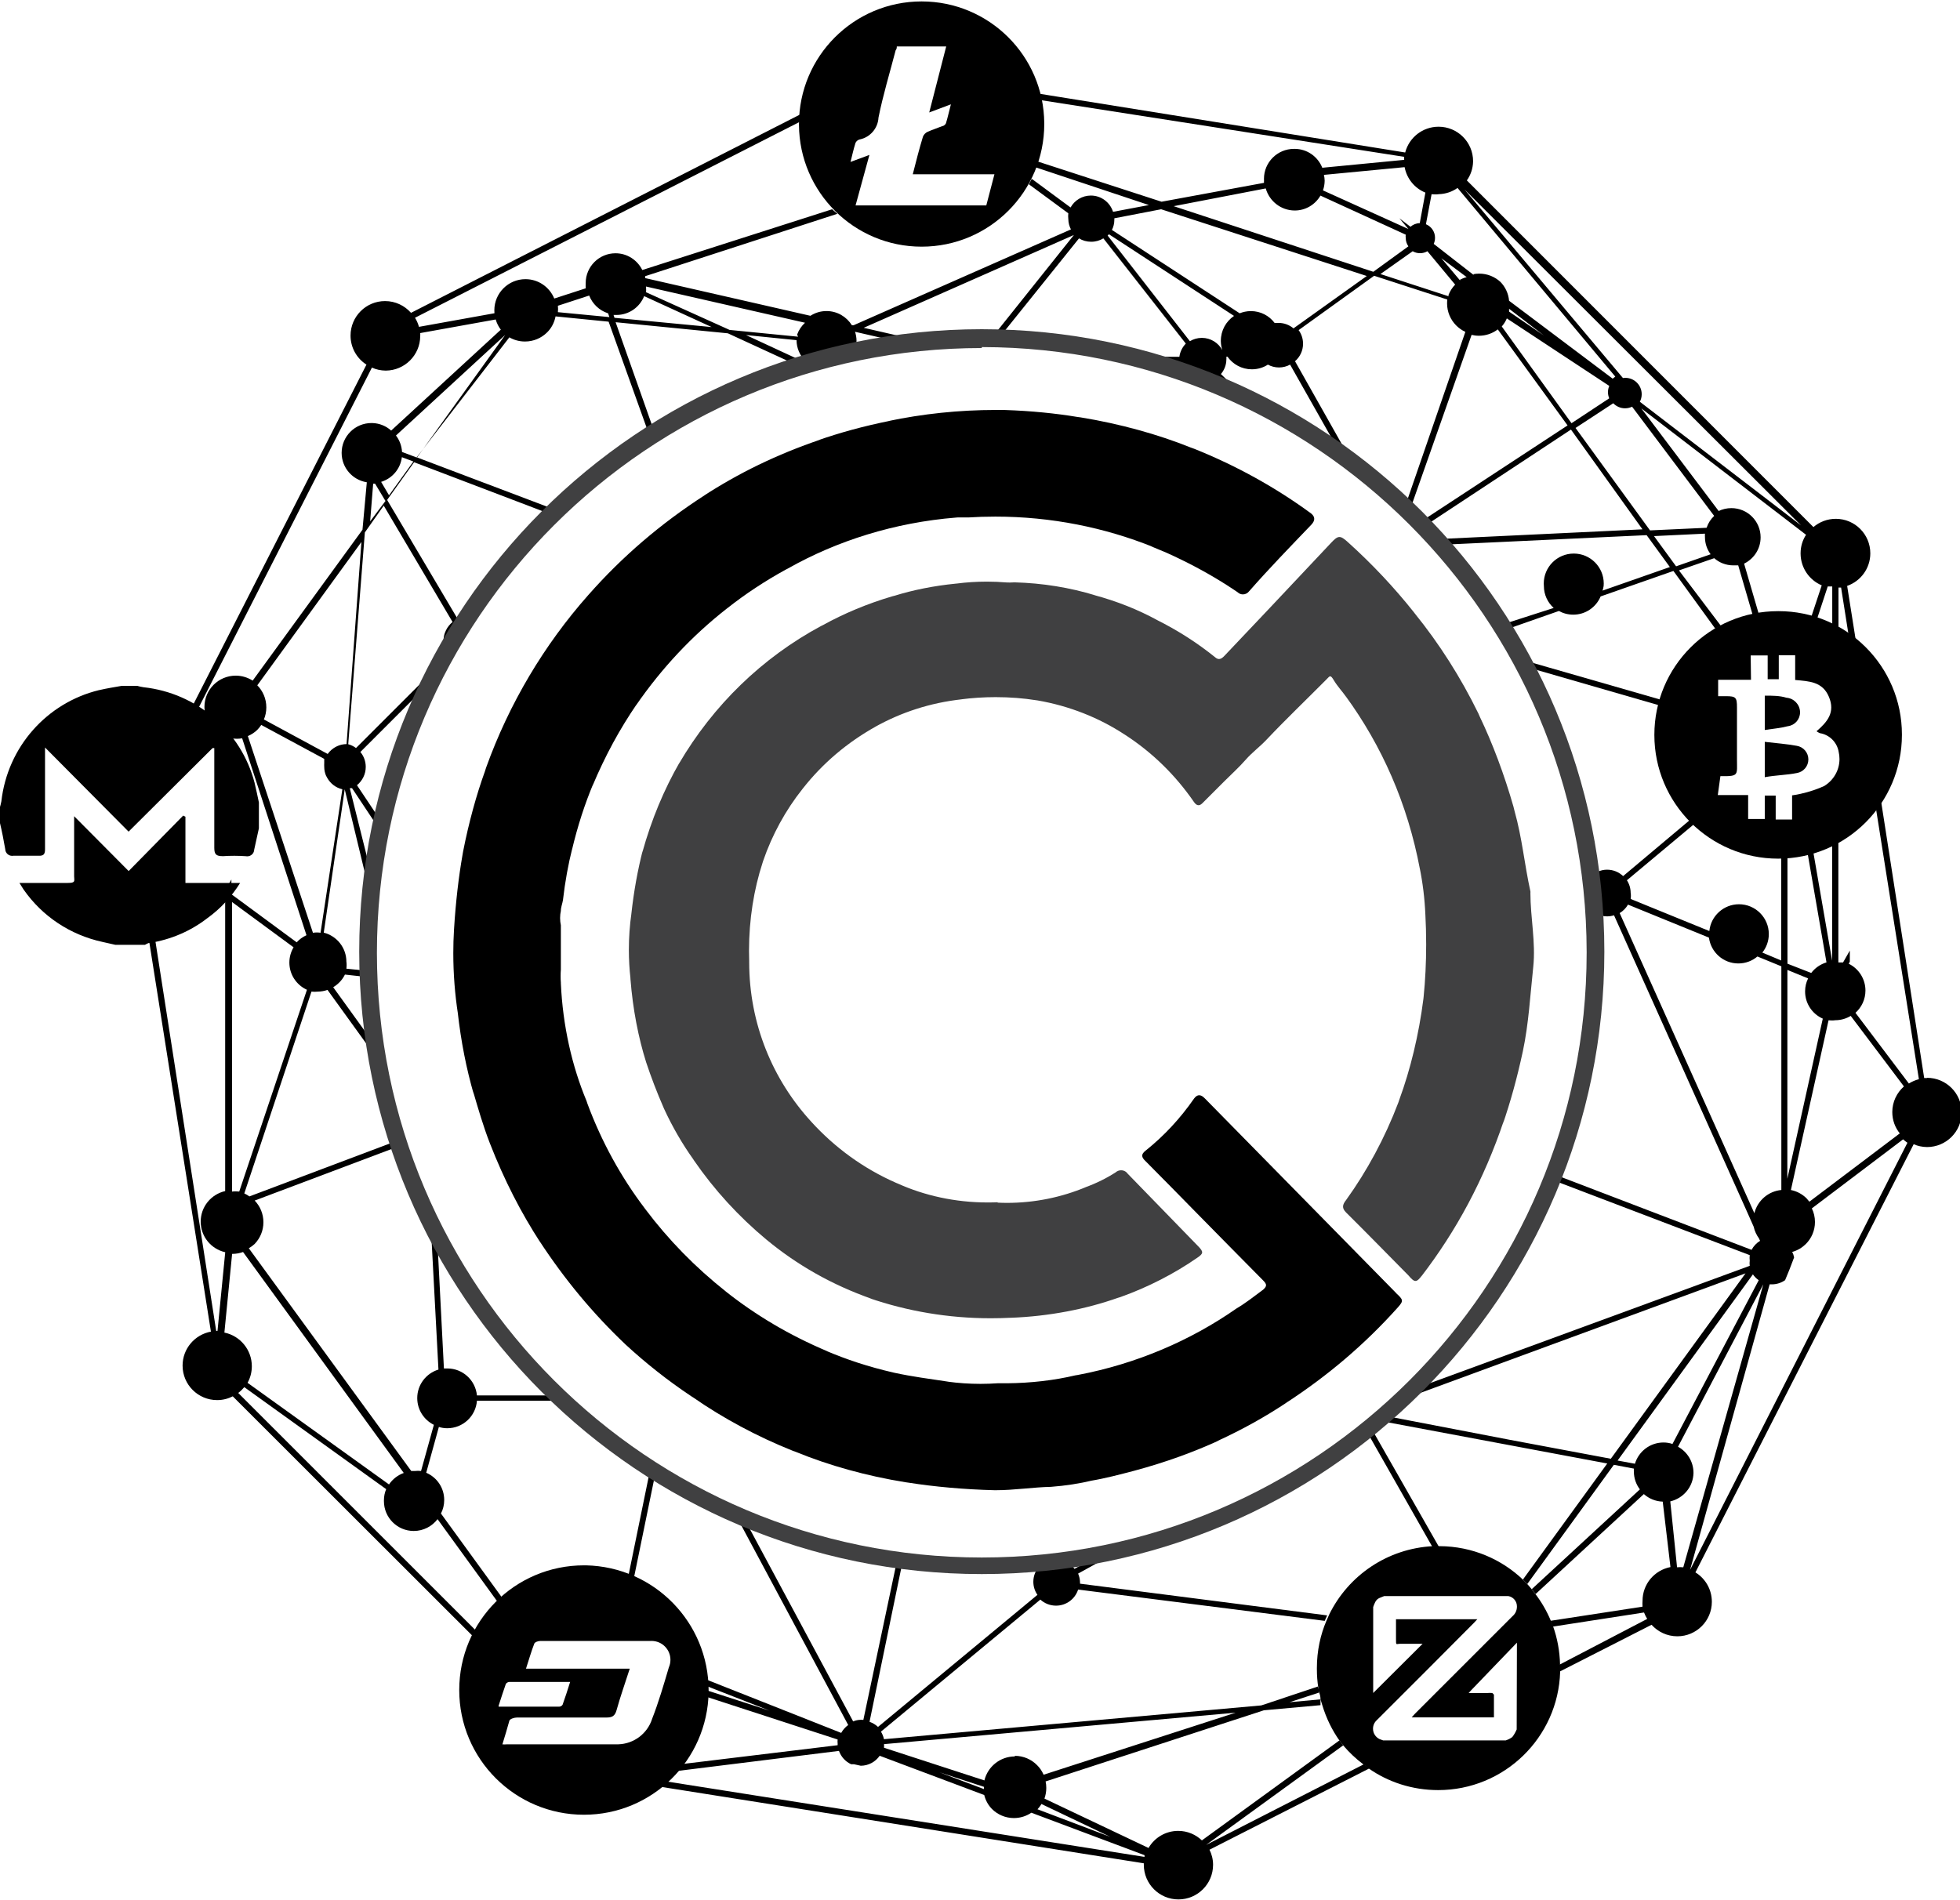<!-- Generated by IcoMoon.io -->
<svg version="1.1" xmlns="http://www.w3.org/2000/svg" width="33" height="32" viewBox="0 0 33 32">
<title>call</title>
<path fill="#000" d="M32.445 18.154h-0.048l-0.727-4.669c-0.029 0.041-0.054 0.083-0.086 0.124l0.724 4.565c-0.064 0.017-0.12 0.042-0.171 0.074l0.002-0.001-0.899-1.191c0.103-0.092 0.168-0.226 0.168-0.375 0-0.197-0.114-0.368-0.279-0.45l-0.003-0.001 0.019-0.035v-0.025s0-0.025 0-0.038 0-0.025 0-0.035v-0.089l-0.114 0.2h-0.079v-2.043l-0.105 0.054v1.96l-0.318-1.836-0.095 0.025 0.318 1.839c-0.105 0.032-0.193 0.094-0.256 0.177l-0.001 0.001-0.4-0.156v-1.804h-0.105v1.75l-0.318-0.133c0.068-0.085 0.109-0.194 0.109-0.312 0-0.277-0.225-0.502-0.502-0.502-0.259 0-0.473 0.197-0.499 0.449l-0 0.002-1.325-0.54c0.002-0.015 0.004-0.033 0.004-0.051s-0.001-0.036-0.004-0.053l0 0.002c0-0 0-0 0-0 0-0.079-0.024-0.153-0.064-0.214l0.001 0.001 1.14-0.953-0.070-0.070-1.134 0.953c-0.070-0.067-0.165-0.108-0.27-0.108-0 0-0 0-0 0h0c-0.058 0-0.112 0.013-0.161 0.036l0.002-0.001-0.105-0.178q0.064 0.438 0.092 0.889c0.050 0.025 0.109 0.040 0.172 0.040 0.042 0 0.082-0.007 0.12-0.019l-0.003 0.001 2.224 4.958 0.127 0.286c0.017 0.075 0.048 0.141 0.090 0.198l-0.001-0.001 0.019 0.041c-0.061 0.037-0.109 0.089-0.142 0.15l-0.001 0.002-3.281-1.255-0.035 0.092 3.285 1.252c-0.002 0.014-0.003 0.030-0.003 0.046s0.001 0.032 0.003 0.048l-0-0.002c-0.002 0.013-0.003 0.029-0.003 0.044s0.001 0.031 0.003 0.046l-0-0.002-5.591 2.052-0.172 0.168 5.692-2.093-2.268 3.122-1.696-0.318-2.081-0.4-0.095 0.083 3.812 0.715-1.42 1.954 0.073 0.076 1.458-2.008 0.337 0.064c-0 0.007-0.001 0.015-0.001 0.024s0 0.017 0.001 0.025l-0-0.001c0 0 0 0.001 0 0.001 0 0.114 0.038 0.218 0.102 0.302l-0.001-0.001-1.82 1.68 0.064 0.083 1.823-1.684c0.084 0.075 0.195 0.123 0.317 0.127l0.001 0 0.13 1.102c-0.27 0.053-0.47 0.287-0.47 0.568 0 0 0 0 0 0.001v-0c-0.001 0.015-0.002 0.032-0.002 0.049s0.001 0.034 0.002 0.051l-0-0.002-1.55 0.238 0.038 0.098 1.537-0.238c0.016 0.041 0.034 0.077 0.055 0.11l-0.001-0.002-1.468 0.766c0 0.022 0 0.041 0 0.064s0 0.035 0 0.054l1.541-0.785c0.107 0.119 0.262 0.194 0.434 0.194 0.321 0 0.581-0.26 0.581-0.581 0-0.209-0.11-0.392-0.275-0.494l-0.002-0.001 3.675-7.211c0.066 0.030 0.144 0.047 0.225 0.048h0c0.322 0 0.583-0.261 0.583-0.583s-0.261-0.583-0.583-0.583v0zM30.787 17.182c0.017 0.002 0.036 0.003 0.056 0.003s0.039-0.001 0.058-0.004l-0.002 0c0.096-0 0.186-0.027 0.263-0.074l-0.002 0.001 0.896 1.188c-0.12 0.106-0.196 0.26-0.196 0.432 0 0.136 0.047 0.261 0.127 0.36l-0.001-0.001-1.522 1.15-0.048-0.057c-0.070-0.069-0.16-0.119-0.26-0.139l-0.003-0.001zM30.094 16.334l0.349 0.143c-0.032 0.063-0.051 0.137-0.051 0.216v0c0 0.001 0 0.002 0 0.004 0 0.203 0.121 0.378 0.295 0.456l0.003 0.001-0.597 2.697zM29.538 20.431l-2.268-5.054c0.058-0.035 0.106-0.084 0.139-0.141l0.001-0.002 1.363 0.556c0.033 0.247 0.242 0.435 0.495 0.435 0.123 0 0.235-0.044 0.322-0.118l-0.001 0.001 0.403 0.165v3.767c-0.221 0.021-0.4 0.179-0.453 0.387l-0.001 0.004zM27.527 24.65l-0.292-0.054 2.278-3.135c0.027 0.039 0.060 0.071 0.097 0.098l0.001 0.001-1.452 2.757c-0.045-0.016-0.098-0.025-0.152-0.025h-0c-0.226 0.001-0.416 0.15-0.479 0.355l-0.001 0.004zM28.236 26.393v0l-0.114-1.109c0.222-0.052 0.386-0.246 0.391-0.479v-0c-0-0.189-0.104-0.354-0.258-0.44l-0.003-0.001 1.436-2.735-1.347 4.765c-0.016-0.002-0.034-0.003-0.052-0.003s-0.037 0.001-0.055 0.003l0.002-0zM28.455 26.438v0l1.34-4.809h0.041c0.082-0.001 0.158-0.027 0.22-0.071l-0.001 0.001c0.048-0.111 0.095-0.232 0.152-0.384v0c-0.007-0.035-0.018-0.066-0.033-0.094l0.001 0.002c0.090-0.025 0.167-0.072 0.229-0.133v0c0.095-0.095 0.154-0.226 0.154-0.371 0-0.083-0.019-0.162-0.054-0.232l0.001 0.003 1.537-1.163c0.022 0.020 0.046 0.039 0.071 0.056l0.002 0.001z"></path>
<path fill="#000" d="M25.745 11.245l2.198 0.635 0.025-0.095-2.287-0.658z"></path>
<path fill="#000" d="M20.307 31.069l2.309-1.677-0.064-0.083-2.316 1.684c-0.104-0.099-0.244-0.16-0.399-0.16-0.212 0-0.398 0.114-0.498 0.285l-0.001 0.003-1.753-0.832c0.019-0.053 0.031-0.115 0.031-0.179 0-0.039-0.004-0.077-0.012-0.114l0.001 0.004 3.675-1.198 0.953-0.086v-0.098l-0.521 0.048 0.496-0.162q0-0.051-0.019-0.102l-0.953 0.318-6.353 0.569c-0.010-0.048-0.028-0.091-0.052-0.129l0.001 0.002 2.684-2.224c0.069 0.063 0.162 0.102 0.264 0.102 0.173 0 0.32-0.112 0.371-0.268l0.001-0.003 4.152 0.527 0.041-0.092-4.161-0.534c0-0.003 0-0.006 0-0.010s-0-0.007-0-0.010l0 0c-0.001-0.054-0.012-0.105-0.033-0.152l0.001 0.002 0.575-0.318-0.318 0.060-0.318 0.178c-0.033-0.044-0.073-0.080-0.119-0.107l-0.002-0.001q-0.229 0.032-0.461 0.054c-0.068 0.070-0.111 0.166-0.111 0.271 0 0.083 0.026 0.16 0.070 0.222l-0.001-0.001-2.684 2.224c-0.040-0.037-0.087-0.066-0.14-0.085l-0.003-0.001 0.55-2.665h-0.098l-0.556 2.633c-0.011-0.001-0.023-0.002-0.036-0.002-0.049 0-0.096 0.010-0.138 0.028l0.002-0.001-1.811-3.373-0.143-0.060 1.871 3.494c-0.049 0.035-0.088 0.080-0.117 0.131l-0.001 0.002-2.287-0.905q0 0.054 0 0.108l1.080 0.422-1.077-0.349s0 0.022 0 0.035 0 0.051 0 0.076l2.224 0.724c-0.001 0.010-0.002 0.022-0.002 0.033s0.001 0.023 0.002 0.035l-0-0.001s0 0.019 0 0.029l-2.624 0.318-0.092 0.118 2.738-0.34c0.037 0.101 0.11 0.181 0.204 0.224l0.002 0.001h0.048l0.114 0.025c0.131-0.001 0.247-0.067 0.317-0.167l0.001-0.001 1.76 0.661c0.023 0.092 0.068 0.172 0.13 0.235l-0-0c0.095 0.095 0.226 0.153 0.37 0.153 0.11 0 0.211-0.034 0.295-0.091l-0.002 0.001 1.906 0.715v0.029l-8.052-1.271-0.105 0.089 8.145 1.29c-0 0.004-0 0.008-0 0.013s0 0.009 0 0.013l-0-0.001c0 0.322 0.261 0.583 0.583 0.583s0.583-0.261 0.583-0.583v0c-0-0.093-0.023-0.18-0.062-0.257l0.002 0.003 2.691-1.369-0.092-0.070zM15.816 29.846l0.75 0.245s0 0.025 0 0.038zM17.086 29.579v0c-0.247 0.001-0.454 0.171-0.511 0.4l-0.001 0.004-1.69-0.55c0.001-0.009 0.001-0.020 0.001-0.030s-0-0.021-0.001-0.032l0 0.001 5.921-0.53-3.234 1.045c-0.028-0.063-0.065-0.117-0.111-0.162l-0-0c-0.095-0.096-0.226-0.155-0.372-0.156h-0zM17.468 30.469c0.024-0.026 0.047-0.055 0.065-0.087l0.001-0.002 1.159 0.553z"></path>
<path fill="#000" d="M23.134 24.040l-0.168 0.133 0.064-0.035 1.083 1.906h0.111l-1.118-1.96z"></path>
<path fill="#000" d="M10.94 24.78l-0.368 1.798 0.092 0.038 0.365-1.779z"></path>
<path fill="#000" d="M28.268 9.606l0.594-0.206c0.084 0.075 0.196 0.12 0.318 0.121h0.086l0.248 0.851 0.102-0.019-0.251-0.861c0.166-0.082 0.278-0.249 0.278-0.443 0-0.272-0.22-0.492-0.492-0.492-0.078 0-0.152 0.018-0.217 0.050l0.003-0.001-1.302-1.728 2.773 2.128c-0.058 0.088-0.092 0.196-0.092 0.311 0 0.002 0 0.004 0 0.007v-0c0.002 0.239 0.146 0.443 0.352 0.532l0.004 0.001-0.178 0.537 0.098 0.032 0.181-0.55h0.076v0.635l0.105 0.054v-0.67h0.044l0.127 0.804 0.121 0.089-0.146-0.921c0.229-0.081 0.39-0.296 0.39-0.549 0-0.321-0.26-0.581-0.581-0.581-0.144 0-0.277 0.053-0.378 0.14l0.001-0.001-5.835-5.838c0.063-0.088 0.102-0.198 0.105-0.317v-0.001c0-0.001 0-0.003 0-0.005 0-0.321-0.26-0.581-0.581-0.581-0.269 0-0.495 0.182-0.561 0.43l-0.001 0.004-6.15-0.988c0 0.035 0.019 0.073 0.025 0.108l6.108 0.953c-0.001 0.008-0.001 0.016-0.001 0.025s0 0.018 0.001 0.027l-0-0.001-1.379 0.133c-0.074-0.186-0.252-0.316-0.46-0.318h-0c-0.005-0-0.011-0-0.017-0-0.279 0-0.505 0.226-0.505 0.505 0 0.010 0 0.020 0.001 0.030l-0-0.001c-0 0.006-0.001 0.012-0.001 0.019s0 0.013 0.001 0.020l-0-0.001-1.725 0.318-2.084-0.677-0.035 0.098 1.906 0.635-0.604 0.114c-0.051-0.16-0.199-0.274-0.373-0.274-0.146 0-0.274 0.080-0.341 0.199l-0.001 0.002-0.654-0.483-0.048 0.092 0.664 0.489c-0.002 0.014-0.003 0.031-0.003 0.048s0.001 0.033 0.003 0.050l-0-0.002c0.001 0.064 0.017 0.124 0.045 0.177l-0.001-0.002-3.659 1.614h-0.029c-0.090-0.144-0.248-0.239-0.427-0.239-0.101 0-0.195 0.030-0.273 0.081l0.002-0.001-2.783-0.635v-0.032l3.237-1.051-0.089-0.076-3.196 1.023c-0.083-0.168-0.254-0.282-0.451-0.282-0.277 0-0.502 0.225-0.502 0.502 0 0.004 0 0.008 0 0.013v-0.001c-0.001 0.011-0.001 0.025-0.001 0.038s0.001 0.027 0.002 0.040l-0-0.002-0.53 0.172c-0.080-0.193-0.267-0.326-0.485-0.326-0.289 0-0.524 0.235-0.524 0.524 0 0.017 0.001 0.035 0.002 0.052l-0-0.002-1.271 0.229c-0.016-0.058-0.039-0.109-0.068-0.155l0.001 0.002 6.48-3.3c0-0.041 0-0.079 0-0.121l-6.547 3.338c-0.107-0.121-0.263-0.198-0.437-0.198-0.321 0-0.581 0.26-0.581 0.581 0 0.205 0.106 0.385 0.266 0.488l0.002 0.001-3.018 5.924 0.089 0.057 3.021-5.931c0.068 0.032 0.148 0.050 0.232 0.051h0c0.32-0.002 0.58-0.261 0.581-0.581v-0c0-0.008 0.001-0.016 0.001-0.025s-0-0.018-0.001-0.027l0 0.001 1.271-0.229c0.019 0.066 0.049 0.123 0.087 0.173l-0.001-0.001-1.846 1.699c-0.084-0.076-0.195-0.123-0.317-0.127l-0.001-0c-0.004-0-0.009-0-0.014-0-0.277 0-0.502 0.225-0.502 0.502 0 0.25 0.182 0.456 0.421 0.495l0.003 0-0.073 0.8-1.849 2.541c-0.081-0.052-0.179-0.084-0.285-0.084-0.291 0-0.527 0.236-0.527 0.527 0 0.139 0.054 0.266 0.142 0.36l-0-0-0.060 0.070 0.073 0.073 0.067-0.079c0.037 0.025 0.081 0.047 0.126 0.062l0.004 0.001v0.257q0.057 0.083 0.105 0.168v-0.384c0.027 0.005 0.058 0.008 0.089 0.008s0.062-0.003 0.092-0.008l-0.003 0 1.083 3.316c-0.065 0.030-0.12 0.070-0.165 0.12l-0 0-1.099-0.81v-0.248q-0.048 0.089-0.105 0.168v0l-0.060 0.086 0.060 0.044v4.949c-0.238 0.055-0.412 0.264-0.412 0.515s0.175 0.46 0.409 0.514l0.004 0.001-0.13 1.325h-0.022l-1.029-6.598-0.102 0.022 1.042 6.588c-0.273 0.051-0.477 0.288-0.477 0.572 0 0.321 0.26 0.581 0.581 0.581 0.001 0 0.002 0 0.003 0h-0c0.095-0 0.185-0.024 0.264-0.065l-0.003 0.002 4.069 4.066 0.051-0.095-4.028-4.028c0.038-0.029 0.072-0.062 0.101-0.097l0.001-0.001 2.389 1.718c-0.024 0.055-0.038 0.12-0.038 0.187v0c-0 0.005-0 0.010-0 0.015 0 0.277 0.225 0.502 0.502 0.502 0.163 0 0.308-0.078 0.4-0.198l0.001-0.001 1.042 1.436 0.076-0.070-1.061-1.461c0.035-0.066 0.055-0.144 0.055-0.228 0-0.205-0.123-0.38-0.3-0.457l-0.003-0.001 0.213-0.772c0.042 0.014 0.090 0.022 0.14 0.022h0c0 0 0.001 0 0.001 0 0.264 0 0.48-0.203 0.5-0.462l0-0.002h1.388l-0.092-0.089h-1.296c-0.025-0.256-0.239-0.454-0.499-0.454h-0.057l-0.111-2.17-0.108-0.203 0.127 2.392c-0.208 0.064-0.357 0.255-0.357 0.48 0 0.197 0.113 0.367 0.277 0.449l0.003 0.001-0.216 0.778c-0.016-0.002-0.034-0.003-0.052-0.003s-0.037 0.001-0.055 0.003l0.002-0h-0.060l-2.735-3.751c0.037-0.021 0.070-0.046 0.099-0.073l-0 0c0.091-0.095 0.147-0.223 0.147-0.365s-0.056-0.271-0.147-0.365l0 0 2.386-0.899-0.032-0.092-2.443 0.921c-0.025-0.018-0.053-0.035-0.083-0.049l-0.003-0.001 1.131-3.399c0.016 0.002 0.035 0.003 0.054 0.003s0.038-0.001 0.056-0.003l-0.002 0c0.058-0.001 0.114-0.011 0.165-0.030l-0.003 0.001 0.766 1.061q-0.019-0.111-0.035-0.226l-0.635-0.88c0.085-0.051 0.153-0.123 0.196-0.21l0.001-0.003 0.343 0.038c0-0.035 0-0.070 0-0.105l-0.318-0.032c0.002-0.018 0.004-0.038 0.004-0.059s-0.001-0.041-0.004-0.061l0 0.002c-0-0.235-0.161-0.432-0.378-0.488l-0.003-0.001 0.353-2.414 0.368 1.525q0-0.137 0.035-0.273l-0.318-1.271h0.038l0.391 0.588 0.029-0.133-0.337-0.505c0.090-0.073 0.148-0.184 0.148-0.308 0-0.096-0.034-0.184-0.091-0.252l0 0.001 0.972-0.972q0.060-0.133 0.127-0.267l-1.172 1.172c-0.037-0.028-0.080-0.050-0.128-0.063l-0.003-0.001 0.28-3.567 0.318-0.451 1.159 1.96c-0.047 0.037-0.084 0.084-0.11 0.137l-0.001 0.002-0.019 0.044c-0.014 0.038-0.022 0.081-0.022 0.127v0c-0 0.007-0.001 0.015-0.001 0.024s0 0.017 0.001 0.025l-0-0.001q0.124-0.213 0.254-0.419h-0.022l-1.182-1.995 0.454-0.635 2.192 0.835 0.076-0.076-2.224-0.842 1.56-2.020c0.076 0.044 0.166 0.070 0.263 0.070 0.145 0 0.276-0.058 0.372-0.153l-0 0c0.072-0.071 0.122-0.164 0.142-0.267l0.001-0.003 0.893 0.089 0.667 1.861 0.086-0.054-0.635-1.798 1.89 0.187 1.118 0.515 0.14-0.044-0.953-0.442 0.851 0.086c0.001 0.135 0.056 0.257 0.143 0.346l-0-0q0.416-0.124 0.848-0.216c0.010-0.035 0.017-0.075 0.019-0.117l0-0.001c-0-0.055-0.010-0.107-0.026-0.156l0.001 0.003 0.718 0.165 0.286-0.035-0.858-0.197 3.539-1.563-1.347 1.687h0.124l1.309-1.63c0.058 0.036 0.129 0.057 0.205 0.057s0.146-0.021 0.207-0.058l-0.002 0.001 1.388 1.772c-0.057 0.059-0.096 0.135-0.108 0.22l-0 0.002h-0.591l0.359 0.105h0.229v0.029l-0.067 0.022q0.334 0.111 0.658 0.241l0.044-0.032 0.083 0.079 0.26 0.114-0.276-0.267c0.056-0.066 0.091-0.151 0.092-0.244v-0c0.001-0.007 0.001-0.015 0.001-0.024s-0-0.017-0.001-0.025l0 0.001h0.019c0.092 0.129 0.241 0.212 0.41 0.212 0.1 0 0.194-0.029 0.272-0.080l-0.002 0.001c0.054 0.030 0.119 0.048 0.187 0.048s0.133-0.018 0.189-0.049l-0.002 0.001 0.756 1.337 0.191 0.137-0.864-1.531c0.083-0.072 0.135-0.177 0.135-0.295 0-0.086-0.028-0.166-0.075-0.23l0.001 0.001 1.271-0.915 1.232 0.4c-0.002 0.019-0.004 0.041-0.004 0.064 0 0.145 0.058 0.276 0.153 0.372l-0-0c0.044 0.044 0.095 0.081 0.152 0.107l0.003 0.001-0.994 2.881 0.076 0.076 1.023-2.906c0.037 0.009 0.080 0.015 0.123 0.015 0.12 0 0.231-0.040 0.319-0.108l-0.001 0.001 1.175 1.617-2.421 1.588 0.070 0.070 2.408-1.588 1.204 1.68-3.402 0.162 0.083 0.095 3.389-0.159 0.391 0.537-1.134 0.397c0.008-0.023 0.015-0.049 0.019-0.077l0-0.002c0.001-0.012 0.002-0.026 0.002-0.040 0-0.279-0.226-0.505-0.505-0.505s-0.505 0.226-0.505 0.505c0 0.014 0.001 0.028 0.002 0.042l-0-0.002c0 0 0 0.001 0 0.001 0 0.147 0.064 0.279 0.165 0.37l0 0-0.82 0.264 0.054 0.086 0.854-0.299c0.070 0.039 0.153 0.062 0.242 0.062 0.206 0 0.383-0.125 0.459-0.304l0.001-0.003 1.226-0.429 0.705 0.972 0.092-0.051zM6.798 24.805c-0.103 0.038-0.188 0.105-0.247 0.192l-0.001 0.002-2.382-1.712c0.045-0.080 0.072-0.176 0.072-0.279 0-0.278-0.197-0.511-0.458-0.566l-0.004-0.001 0.13-1.325c0.001 0 0.002 0 0.003 0 0.065 0 0.127-0.012 0.185-0.033l-0.004 0.001zM4.028 20.066c-0.018-0.002-0.039-0.003-0.060-0.003s-0.042 0.001-0.063 0.004l0.002-0v-4.876l1.036 0.762c-0.044 0.073-0.071 0.162-0.071 0.257 0 0.203 0.12 0.377 0.293 0.457l0.003 0.001zM5.397 15.708c-0.019-0.003-0.041-0.005-0.064-0.005s-0.044 0.002-0.066 0.006l0.002-0-1.096-3.313c0.063-0.027 0.117-0.063 0.162-0.108l-0 0c0.023-0.024 0.044-0.050 0.062-0.078l0.001-0.002 1.061 0.572v0.073c-0.001 0.009-0.001 0.019-0.001 0.029s0 0.020 0.001 0.030l-0-0.001c0 0.001-0 0.002-0 0.004 0 0.052 0.011 0.102 0.030 0.148l-0.001-0.003 0.022 0.041c0.054 0.095 0.144 0.165 0.251 0.19l0.003 0.001zM5.835 12.531c-0.081 0.001-0.155 0.026-0.217 0.068l0.001-0.001-0.038 0.029c-0.024 0.021-0.045 0.043-0.063 0.069l-0.001 0.001-1.074-0.581c0.026-0.060 0.041-0.13 0.041-0.204 0-0.145-0.058-0.276-0.152-0.371l0 0 1.753-2.414zM6.232 8.78l0.051-0.635h0.032l0.175 0.292zM6.55 8.341l-0.133-0.226c0.187-0.058 0.324-0.218 0.349-0.414l0-0.002 0.194 0.073zM7.020 7.706l-0.251-0.095c-0.006-0.105-0.043-0.2-0.103-0.278l0.001 0.001 1.839-1.693zM9.393 5.257c0.002-0.016 0.003-0.035 0.003-0.054s-0.001-0.038-0.003-0.056l0 0.002 0.527-0.172c0.056 0.143 0.171 0.251 0.314 0.298l0.004 0.001 0.022 0.064zM10.346 5.352l-0.016-0.048h0.051c0.21-0.001 0.389-0.131 0.463-0.314l0.001-0.003 1.137 0.521zM13.437 5.67l-1.153-0.114-1.407-0.635c0.002-0.014 0.002-0.031 0.002-0.048s-0.001-0.033-0.003-0.050l0 0.002 2.678 0.61c-0.059 0.054-0.104 0.121-0.132 0.197l-0.001 0.003zM30.323 8.847l-2.713-2.081c0.019-0.037 0.031-0.080 0.031-0.127 0-0.153-0.124-0.276-0.276-0.276-0.014 0-0.028 0.001-0.042 0.003l0.002-0-2.668-3.176zM22.289 2.945l1.36-0.13c0.038 0.196 0.169 0.354 0.346 0.427l0.004 0.001-0.095 0.515c-0.060 0.001-0.114 0.024-0.156 0.061l0-0-0.187-0.143 0.152 0.181-1.439-0.651c0.018-0.048 0.028-0.104 0.029-0.162v-0c-0.001-0.035-0.005-0.069-0.013-0.102l0.001 0.003zM20.555 5.746c0.001 0.054 0.010 0.105 0.026 0.153l-0.001-0.003c-0.067-0.123-0.196-0.206-0.344-0.206-0.075 0-0.145 0.021-0.204 0.057l0.002-0.001-1.385-1.779 0.022-0.022 2.106 1.375c-0.135 0.092-0.222 0.245-0.222 0.419 0 0.003 0 0.005 0 0.007v-0zM21.778 5.53c-0.067-0.057-0.155-0.092-0.251-0.092h-0.067c-0.092-0.122-0.236-0.199-0.399-0.199-0.068 0-0.133 0.014-0.192 0.038l0.003-0.001-2.151-1.404c0.026-0.050 0.041-0.109 0.041-0.171v-0c0-0.004 0-0.008 0-0.013s-0-0.009-0-0.013l0 0.001 0.788-0.152 3.462 1.124zM23.122 4.577l-3.361-1.105 1.55-0.299c0.061 0.215 0.255 0.37 0.486 0.372h0c0.001 0 0.002 0 0.002 0 0.184 0 0.345-0.1 0.432-0.249l0.001-0.002 1.436 0.658c-0.001 0.008-0.002 0.017-0.002 0.027s0.001 0.019 0.002 0.028l-0-0.001c0 0.001 0 0.002 0 0.002 0 0.053 0.017 0.101 0.045 0.141l-0-0.001zM24.392 4.99l-1.15-0.375 0.543-0.384c0.036 0.021 0.078 0.033 0.124 0.033s0.088-0.012 0.125-0.034l-0.001 0.001 0.467 0.562c-0.049 0.050-0.088 0.111-0.113 0.178l-0.001 0.004zM24.586 4.727l-0.318-0.378 0.426 0.318c-0.044 0.011-0.082 0.027-0.117 0.046l0.003-0.001zM24.812 4.631l-0.673-0.524c0.014-0.030 0.022-0.065 0.022-0.101 0-0.001 0-0.003-0-0.004v0c-0-0.101-0.063-0.188-0.151-0.225l-0.002-0.001 0.095-0.505c0.018 0.002 0.039 0.003 0.060 0.003s0.042-0.001 0.063-0.004l-0.003 0c0.119-0.003 0.229-0.042 0.319-0.106l-0.002 0.001 2.656 3.177-0.044 0.035-1.744-1.312c-0.011-0.125-0.065-0.235-0.146-0.318l0 0c-0.094-0.086-0.219-0.139-0.357-0.139-0.034 0-0.068 0.003-0.101 0.010l0.003-0.001zM25.996 5.651l-0.588-0.403c0-0.016 0-0.032 0-0.048zM25.285 5.498c0.034-0.039 0.063-0.084 0.084-0.133l0.001-0.003 1.725 1.137c-0.014 0.031-0.022 0.067-0.022 0.105s0.008 0.074 0.022 0.106l-0.001-0.002-0.635 0.419zM26.527 7.207l0.635-0.416c0.050 0.052 0.12 0.085 0.198 0.085 0.044 0 0.085-0.010 0.121-0.028l-0.002 0.001 1.382 1.839c-0.057 0.054-0.101 0.121-0.126 0.197l-0.001 0.003-0.953 0.044zM27.848 9.028l0.858-0.041c-0.001 0.009-0.001 0.019-0.001 0.029s0 0.020 0.001 0.030l-0-0.001c0 0 0 0.001 0 0.001 0 0.108 0.036 0.209 0.096 0.289l-0.001-0.001-0.581 0.203z"></path>
<path fill="#404041" d="M16.53 26.508c-5.789 0-10.482-4.693-10.482-10.482s4.693-10.482 10.482-10.482c5.789 0 10.482 4.693 10.482 10.482v0c0 5.789-4.693 10.482-10.482 10.482v0zM16.53 5.861c-5.624 0-10.184 4.559-10.184 10.184s4.559 10.184 10.184 10.184c5.624 0 10.184-4.559 10.184-10.184 0-0.006 0-0.011 0-0.017v0.001c-0.007-5.621-4.562-10.177-10.183-10.184h-0.001z"></path>
<path fill="#000" d="M32.022 12.376c0 1.151-0.933 2.084-2.084 2.084s-2.084-0.933-2.084-2.084c0-1.151 0.933-2.084 2.084-2.084 0.002 0 0.004 0 0.007 0h-0c0 0 0 0 0 0 1.147 0 2.077 0.93 2.077 2.077 0 0.002 0 0.004 0 0.007v-0zM29.481 11.448h-0.553v0.276h0.133c0.165 0 0.184 0.022 0.184 0.187q0 0.438 0 0.88c0 0.257 0.035 0.283-0.254 0.28 0 0 0 0-0.025 0l-0.044 0.318h0.511v0.403h0.28v-0.394h0.184v0.403h0.276v-0.407c0.055-0.007 0.102-0.016 0.149-0.027l-0.009 0.002c0.154-0.034 0.288-0.080 0.416-0.139l-0.013 0.005c0.154-0.095 0.255-0.262 0.255-0.453 0-0.042-0.005-0.083-0.014-0.122l0.001 0.004c-0.027-0.163-0.154-0.29-0.315-0.317l-0.002-0c-0.022-0.010-0.041-0.021-0.058-0.033l0.001 0.001c0.184-0.159 0.318-0.318 0.21-0.578s-0.334-0.264-0.569-0.286v-0.416h-0.276v0.403h-0.187v-0.4h-0.286z"></path>
<path fill="#000" d="M29.713 13.087v-0.594c0.187 0.022 0.365 0.035 0.54 0.067 0.111 0.019 0.194 0.114 0.194 0.229s-0.083 0.21-0.192 0.229l-0.001 0c-0.172 0.035-0.349 0.035-0.54 0.070z"></path>
<path fill="#000" d="M29.713 11.715c0.13 0 0.251 0 0.365 0.035 0.125 0.010 0.224 0.112 0.229 0.238v0c0 0.003 0 0.005 0 0.008 0 0.119-0.088 0.217-0.202 0.233l-0.001 0c-0.124 0.032-0.254 0.044-0.391 0.064z"></path>
<path fill="#000" d="M13.452 2.103c-0-0.004-0-0.009-0-0.014 0-1.14 0.924-2.065 2.065-2.065 1.135 0 2.057 0.916 2.065 2.050v0.001c0 0.004 0 0.009 0 0.014 0 1.14-0.924 2.065-2.065 2.065-1.135 0-2.057-0.916-2.065-2.050v-0.001zM14.405 3.459h2.201l0.137-0.524h-1.375c0.057-0.226 0.111-0.435 0.172-0.635 0.015-0.035 0.042-0.063 0.075-0.079l0.001-0c0.083-0.038 0.168-0.064 0.251-0.098 0.022 0 0.054-0.029 0.060-0.048 0.032-0.105 0.054-0.21 0.083-0.318l-0.365 0.137 0.286-1.112h-0.832c0 0.022 0 0.041-0.019 0.064-0.098 0.378-0.213 0.753-0.289 1.134-0.010 0.183-0.142 0.332-0.315 0.368l-0.003 0c-0.031 0.009-0.057 0.031-0.070 0.060l-0 0.001c-0.032 0.102-0.054 0.203-0.083 0.318l0.318-0.118z"></path>
<path fill="#000" d="M-0.003 13.859v-0.26c0.009-0.028 0.018-0.064 0.025-0.1l0.001-0.005c0.104-0.919 0.769-1.658 1.64-1.871l0.015-0.003c0.124-0.029 0.248-0.048 0.372-0.070h0.26c0.029 0.009 0.064 0.016 0.1 0.022l0.005 0.001c0.911 0.099 1.647 0.75 1.871 1.608l0.003 0.015c0.025 0.105 0.048 0.21 0.070 0.318v0.435c-0.025 0.121-0.054 0.238-0.079 0.359-0.002 0.063-0.054 0.113-0.117 0.113-0.008 0-0.016-0.001-0.023-0.002l0.001 0c-0.058-0.004-0.127-0.007-0.195-0.007s-0.137 0.002-0.204 0.007l0.009-0.001c-0.111 0-0.143-0.029-0.143-0.14 0-0.524 0-1.048 0-1.569 0-0.038 0-0.073 0-0.111h-0.029l-1.414 1.407-1.407-1.417c0 0.051 0 0.089 0 0.127 0 0.53 0 1.061 0 1.588 0 0.079-0.022 0.111-0.105 0.108-0.143 0-0.283 0-0.426 0-0.007 0.001-0.014 0.002-0.022 0.002-0.063 0-0.115-0.050-0.117-0.113v-0c-0.025-0.146-0.054-0.295-0.089-0.442z"></path>
<path fill="#000" d="M1.941 15.911l-0.213-0.048c-0.554-0.12-1.019-0.438-1.326-0.876l-0.005-0.007c-0.019-0.029-0.038-0.060-0.070-0.111h0.41c0.133 0 0.27 0 0.403 0s0.111-0.029 0.108-0.111c0-0.334 0-0.667 0-1.013l0.918 0.924 0.918-0.934 0.038 0.019v1.115h0.921c-0.147 0.236-0.331 0.433-0.547 0.59l-0.006 0.004c-0.276 0.214-0.612 0.362-0.979 0.418l-0.012 0.001c-0.022 0.009-0.041 0.019-0.059 0.030l0.002-0.001z"></path>
<path fill="#000" d="M11.931 28.5c-0.022 1.143-0.953 2.061-2.099 2.061-1.16 0-2.1-0.94-2.1-2.1s0.94-2.1 2.1-2.1c0.012 0 0.024 0 0.036 0l-0.002-0c1.146 0.025 2.065 0.959 2.065 2.109 0 0.010-0 0.020-0 0.031l0-0.002zM8.459 29.376c0.012 0.001 0.026 0.001 0.040 0.001s0.028-0.001 0.042-0.002l-0.002 0c0.635 0 1.248 0 1.871 0 0.265-0.008 0.488-0.182 0.567-0.421l0.001-0.004c0.111-0.283 0.197-0.578 0.283-0.87 0.017-0.038 0.027-0.082 0.027-0.128 0-0.175-0.142-0.318-0.318-0.318-0.009 0-0.019 0-0.028 0.001l0.001-0c-0.616 0-1.232 0-1.849 0-0.035 0-0.089 0.019-0.098 0.044-0.051 0.13-0.089 0.267-0.14 0.422h1.747c-0.079 0.248-0.159 0.47-0.222 0.699-0.029 0.102-0.076 0.124-0.175 0.124-0.502 0-1.001 0-1.502 0-0.044 0-0.114 0.022-0.127 0.051-0.038 0.13-0.073 0.26-0.118 0.4zM8.395 28.741h1.020c0.024-0.001 0.044-0.013 0.057-0.032l0-0c0.044-0.121 0.083-0.245 0.127-0.384h-1.026c-0.024 0.002-0.045 0.015-0.057 0.035l-0 0c-0.038 0.105-0.076 0.229-0.121 0.365z"></path>
<path fill="#000" d="M26.266 28.033c-0.005-0.229-0.046-0.447-0.119-0.65l0.004 0.014-0.038-0.098c-0.073-0.175-0.162-0.325-0.267-0.462l0.004 0.005-0.064-0.083-0.060-0.070-0.073-0.076c-0.366-0.354-0.864-0.572-1.413-0.575h-0.112c-0.772 0.039-1.428 0.497-1.748 1.15l-0.005 0.012-0.041 0.092c-0.102 0.236-0.162 0.51-0.162 0.799 0 0.001 0 0.001 0 0.002v-0c-0 0.004-0 0.009-0 0.015 0 0.107 0.008 0.212 0.024 0.314l-0.001-0.012q0 0.051 0.019 0.102t0.019 0.105l0.029 0.095c0.069 0.228 0.167 0.426 0.293 0.604l-0.004-0.006 0.064 0.083c0.1 0.118 0.211 0.223 0.332 0.314l0.005 0.004 0.092 0.070c0.327 0.229 0.732 0.365 1.17 0.365 1.114 0 2.021-0.886 2.054-1.992l0-0.003c0-0.019 0-0.035 0-0.054s0-0.041 0-0.064zM25.536 29.125c-0.021 0.049-0.045 0.090-0.074 0.128l0.001-0.001c-0.032 0.024-0.069 0.043-0.108 0.056l-0.003 0.001h-2.065l-0.060-0.022c-0.066-0.032-0.11-0.098-0.11-0.175 0-0.056 0.024-0.107 0.063-0.143l0-0c0.546-0.543 1.090-1.090 1.633-1.636l0.060-0.064h-1.369c0 0.114 0 0.226 0 0.337s0 0.076 0.076 0.076h0.372l-0.832 0.829v-1.448c0.022-0.060 0.041-0.124 0.105-0.152l0.079-0.032h2.093c0.082 0.015 0.143 0.087 0.143 0.172 0 0.003-0 0.006-0 0.010l0-0c-0.001 0.062-0.029 0.118-0.073 0.155l-0 0-1.645 1.645-0.054 0.060h1.385c0-0.13 0-0.254 0-0.381 0 0-0.019-0.025-0.029-0.029-0.012-0.001-0.026-0.002-0.040-0.002s-0.028 0.001-0.041 0.002l0.002-0h-0.318l0.044-0.048 0.769-0.8z"></path>
<path fill="#404041" d="M16.797 20.253c0.047 0.002 0.101 0.004 0.156 0.004 0.472 0 0.921-0.095 1.331-0.266l-0.023 0.008c0.2-0.072 0.373-0.159 0.534-0.263l-0.010 0.006c0.024-0.021 0.056-0.034 0.090-0.034 0.047 0 0.088 0.023 0.113 0.059l0 0 1.191 1.226c0.086 0.089 0.083 0.118-0.019 0.187-0.385 0.267-0.827 0.496-1.298 0.664l-0.040 0.012c-0.538 0.19-1.159 0.312-1.805 0.336l-0.012 0c-0.097 0.005-0.21 0.008-0.325 0.008-0.716 0-1.404-0.119-2.045-0.339l0.044 0.013c-0.68-0.239-1.267-0.577-1.779-1.002l0.009 0.008c-0.473-0.393-0.882-0.841-1.224-1.337l-0.014-0.022c-0.182-0.255-0.35-0.544-0.491-0.85l-0.014-0.033q-0.159-0.365-0.286-0.746c-0.132-0.417-0.226-0.902-0.265-1.403l-0.001-0.023c-0.016-0.141-0.026-0.305-0.026-0.47 0-0.211 0.015-0.418 0.044-0.62l-0.003 0.023c0.043-0.395 0.108-0.748 0.196-1.092l-0.012 0.054c0.158-0.569 0.368-1.066 0.633-1.528l-0.017 0.032c0.582-0.994 1.406-1.79 2.394-2.322l0.033-0.016c0.346-0.192 0.747-0.361 1.168-0.485l0.043-0.011c0.302-0.094 0.657-0.166 1.023-0.202l0.022-0.002c0.151-0.020 0.327-0.032 0.504-0.032 0.112 0 0.223 0.005 0.333 0.014l-0.014-0.001c0.022 0.002 0.047 0.002 0.073 0.002s0.051-0.001 0.076-0.003l-0.003 0c0.477 0.013 0.931 0.088 1.361 0.219l-0.036-0.009c0.403 0.108 0.755 0.25 1.084 0.429l-0.026-0.013c0.379 0.189 0.705 0.401 1.004 0.643l-0.010-0.008c0.060 0.054 0.108 0.029 0.156-0.022l0.734-0.775 1.058-1.124c0.124-0.133 0.156-0.137 0.289-0.016 0.407 0.367 0.775 0.758 1.109 1.178l0.015 0.020c0.41 0.506 0.775 1.077 1.073 1.688l0.023 0.053c0.212 0.442 0.411 0.969 0.567 1.515l0.018 0.073c0.127 0.448 0.168 0.905 0.267 1.353 0 0.004 0.001 0.008 0.001 0.013s-0 0.009-0.001 0.013l0-0.001c0 0.416 0.092 0.832 0.048 1.248-0.051 0.473-0.076 0.953-0.175 1.42-0.101 0.468-0.21 0.856-0.34 1.235l0.023-0.076c-0.336 1.001-0.805 1.869-1.397 2.638l0.015-0.021c-0.092 0.121-0.121 0.124-0.226 0-0.349-0.353-0.699-0.712-1.051-1.061-0.073-0.073-0.064-0.13 0-0.21 0.351-0.487 0.653-1.045 0.879-1.64l0.017-0.050c0.185-0.503 0.329-1.091 0.406-1.701l0.004-0.040c0.027-0.262 0.042-0.567 0.042-0.875 0-0.174-0.005-0.347-0.014-0.518l0.001 0.024c-0.012-0.281-0.045-0.546-0.098-0.804l0.006 0.032c-0.208-1.103-0.641-2.079-1.253-2.917l0.014 0.020c-0.067-0.095-0.149-0.181-0.21-0.283s-0.067-0.073-0.124-0.016c-0.337 0.34-0.683 0.67-1.010 1.016-0.114 0.121-0.245 0.216-0.353 0.34s-0.238 0.241-0.359 0.362l-0.368 0.368c-0.057 0.057-0.102 0.035-0.14-0.019-0.316-0.459-0.708-0.84-1.162-1.134l-0.016-0.010c-0.424-0.277-0.923-0.477-1.46-0.569l-0.023-0.003c-0.204-0.033-0.439-0.052-0.679-0.052-0.2 0-0.396 0.013-0.589 0.038l0.023-0.002c-0.54 0.059-1.030 0.222-1.468 0.467l0.019-0.010c-0.49 0.273-0.902 0.626-1.232 1.046l-0.007 0.009c-0.281 0.354-0.509 0.766-0.662 1.213l-0.009 0.029c-0.145 0.443-0.228 0.952-0.228 1.481 0 0.059 0.001 0.118 0.003 0.176l-0-0.009c-0 0.008-0 0.018-0 0.027 0 1.035 0.396 1.978 1.045 2.685l-0.003-0.003c0.4 0.441 0.886 0.794 1.434 1.034l0.027 0.011c0.445 0.201 0.964 0.318 1.511 0.318 0.060 0 0.119-0.001 0.178-0.004l-0.008 0z"></path>
<path fill="#000" d="M23.503 21.772l-3.215-3.272c-0.070-0.073-0.127-0.076-0.184 0-0.233 0.336-0.502 0.625-0.808 0.871l-0.008 0.006c-0.076 0.060-0.076 0.108 0 0.178 0.289 0.289 0.575 0.584 0.861 0.874 0.372 0.378 0.743 0.756 1.118 1.134 0.067 0.067 0.064 0.098 0 0.156-0.149 0.111-0.295 0.226-0.451 0.318-0.77 0.538-1.683 0.931-2.669 1.118l-0.044 0.007c-0.345 0.082-0.743 0.13-1.151 0.133h-0.002c-0.051 0-0.105 0-0.156 0-0.085 0.006-0.185 0.010-0.285 0.010-0.19 0-0.376-0.013-0.559-0.038l0.021 0.002c-0.318-0.048-0.616-0.086-0.918-0.152-0.432-0.099-0.805-0.223-1.162-0.376l0.044 0.017c-0.654-0.276-1.218-0.614-1.727-1.018l0.015 0.011c-0.518-0.41-0.969-0.872-1.355-1.385l-0.014-0.019c-0.394-0.519-0.725-1.117-0.963-1.759l-0.016-0.048c-0.245-0.587-0.4-1.267-0.432-1.979l-0-0.013c-0.003-0.032-0.004-0.070-0.004-0.108s0.001-0.076 0.004-0.113l-0 0.005c0-0.267 0-0.518 0-0.75-0.008-0.037-0.013-0.079-0.013-0.122s0.005-0.086 0.014-0.126l-0.001 0.004c0-0.060 0.025-0.118 0.035-0.178 0.037-0.32 0.089-0.604 0.159-0.881l-0.010 0.045c0.1-0.422 0.219-0.784 0.364-1.131l-0.018 0.048c0.218-0.52 0.463-0.966 0.748-1.383l-0.017 0.027c0.438-0.636 0.95-1.18 1.534-1.637l0.016-0.012c0.294-0.232 0.625-0.451 0.973-0.642l0.037-0.019c0.825-0.467 1.798-0.776 2.834-0.859l0.025-0.002h0.184c0.135-0.009 0.292-0.014 0.451-0.014 0.941 0 1.84 0.183 2.663 0.514l-0.048-0.017 0.273 0.114q0.168 0.076 0.334 0.159c0.334 0.169 0.615 0.337 0.883 0.521l-0.025-0.016c0.023 0.021 0.054 0.035 0.088 0.035 0.043 0 0.081-0.021 0.105-0.053l0-0c0.337-0.384 0.692-0.75 1.045-1.118 0.067-0.070 0.070-0.133 0-0.191-0.586-0.431-1.255-0.804-1.969-1.090l-0.061-0.022c-0.547-0.22-1.188-0.399-1.852-0.507l-0.053-0.007c-0.359-0.060-0.784-0.103-1.216-0.117l-0.016-0c-0.042-0.001-0.091-0.001-0.14-0.001-0.625 0-1.235 0.065-1.823 0.189l0.057-0.010c-0.465 0.093-0.862 0.203-1.246 0.337l0.065-0.020c-0.746 0.253-1.392 0.57-1.987 0.958l0.034-0.021c-0.751 0.484-1.397 1.041-1.958 1.677l-0.009 0.010c-0.739 0.835-1.329 1.822-1.718 2.904l-0.020 0.063c-0.141 0.388-0.272 0.863-0.367 1.349l-0.011 0.064c-0.063 0.357-0.114 0.793-0.141 1.236l-0.002 0.034c-0.007 0.113-0.011 0.244-0.011 0.377 0 0.35 0.027 0.694 0.079 1.029l-0.005-0.037c0.056 0.501 0.146 0.953 0.272 1.39l-0.014-0.059c0.086 0.295 0.172 0.591 0.283 0.877 0.246 0.631 0.526 1.172 0.854 1.678l-0.022-0.036c0.431 0.66 0.909 1.232 1.447 1.743l0.004 0.004c0.342 0.316 0.715 0.611 1.111 0.875l0.033 0.021c0.5 0.347 1.071 0.655 1.676 0.897l0.058 0.021c0.544 0.223 1.179 0.402 1.84 0.508l0.050 0.007c0.43 0.068 0.935 0.114 1.449 0.127l0.015 0c0.318 0 0.635-0.051 0.934-0.057 0.249-0.019 0.478-0.055 0.701-0.108l-0.030 0.006c0.245-0.041 0.486-0.105 0.727-0.168 0.542-0.146 1.005-0.316 1.448-0.519l-0.057 0.023c0.446-0.205 0.823-0.417 1.181-0.655l-0.032 0.020c0.726-0.47 1.352-1.007 1.898-1.617l0.008-0.009c0.092-0.105 0.089-0.124-0.038-0.238z"></path>
</svg>
